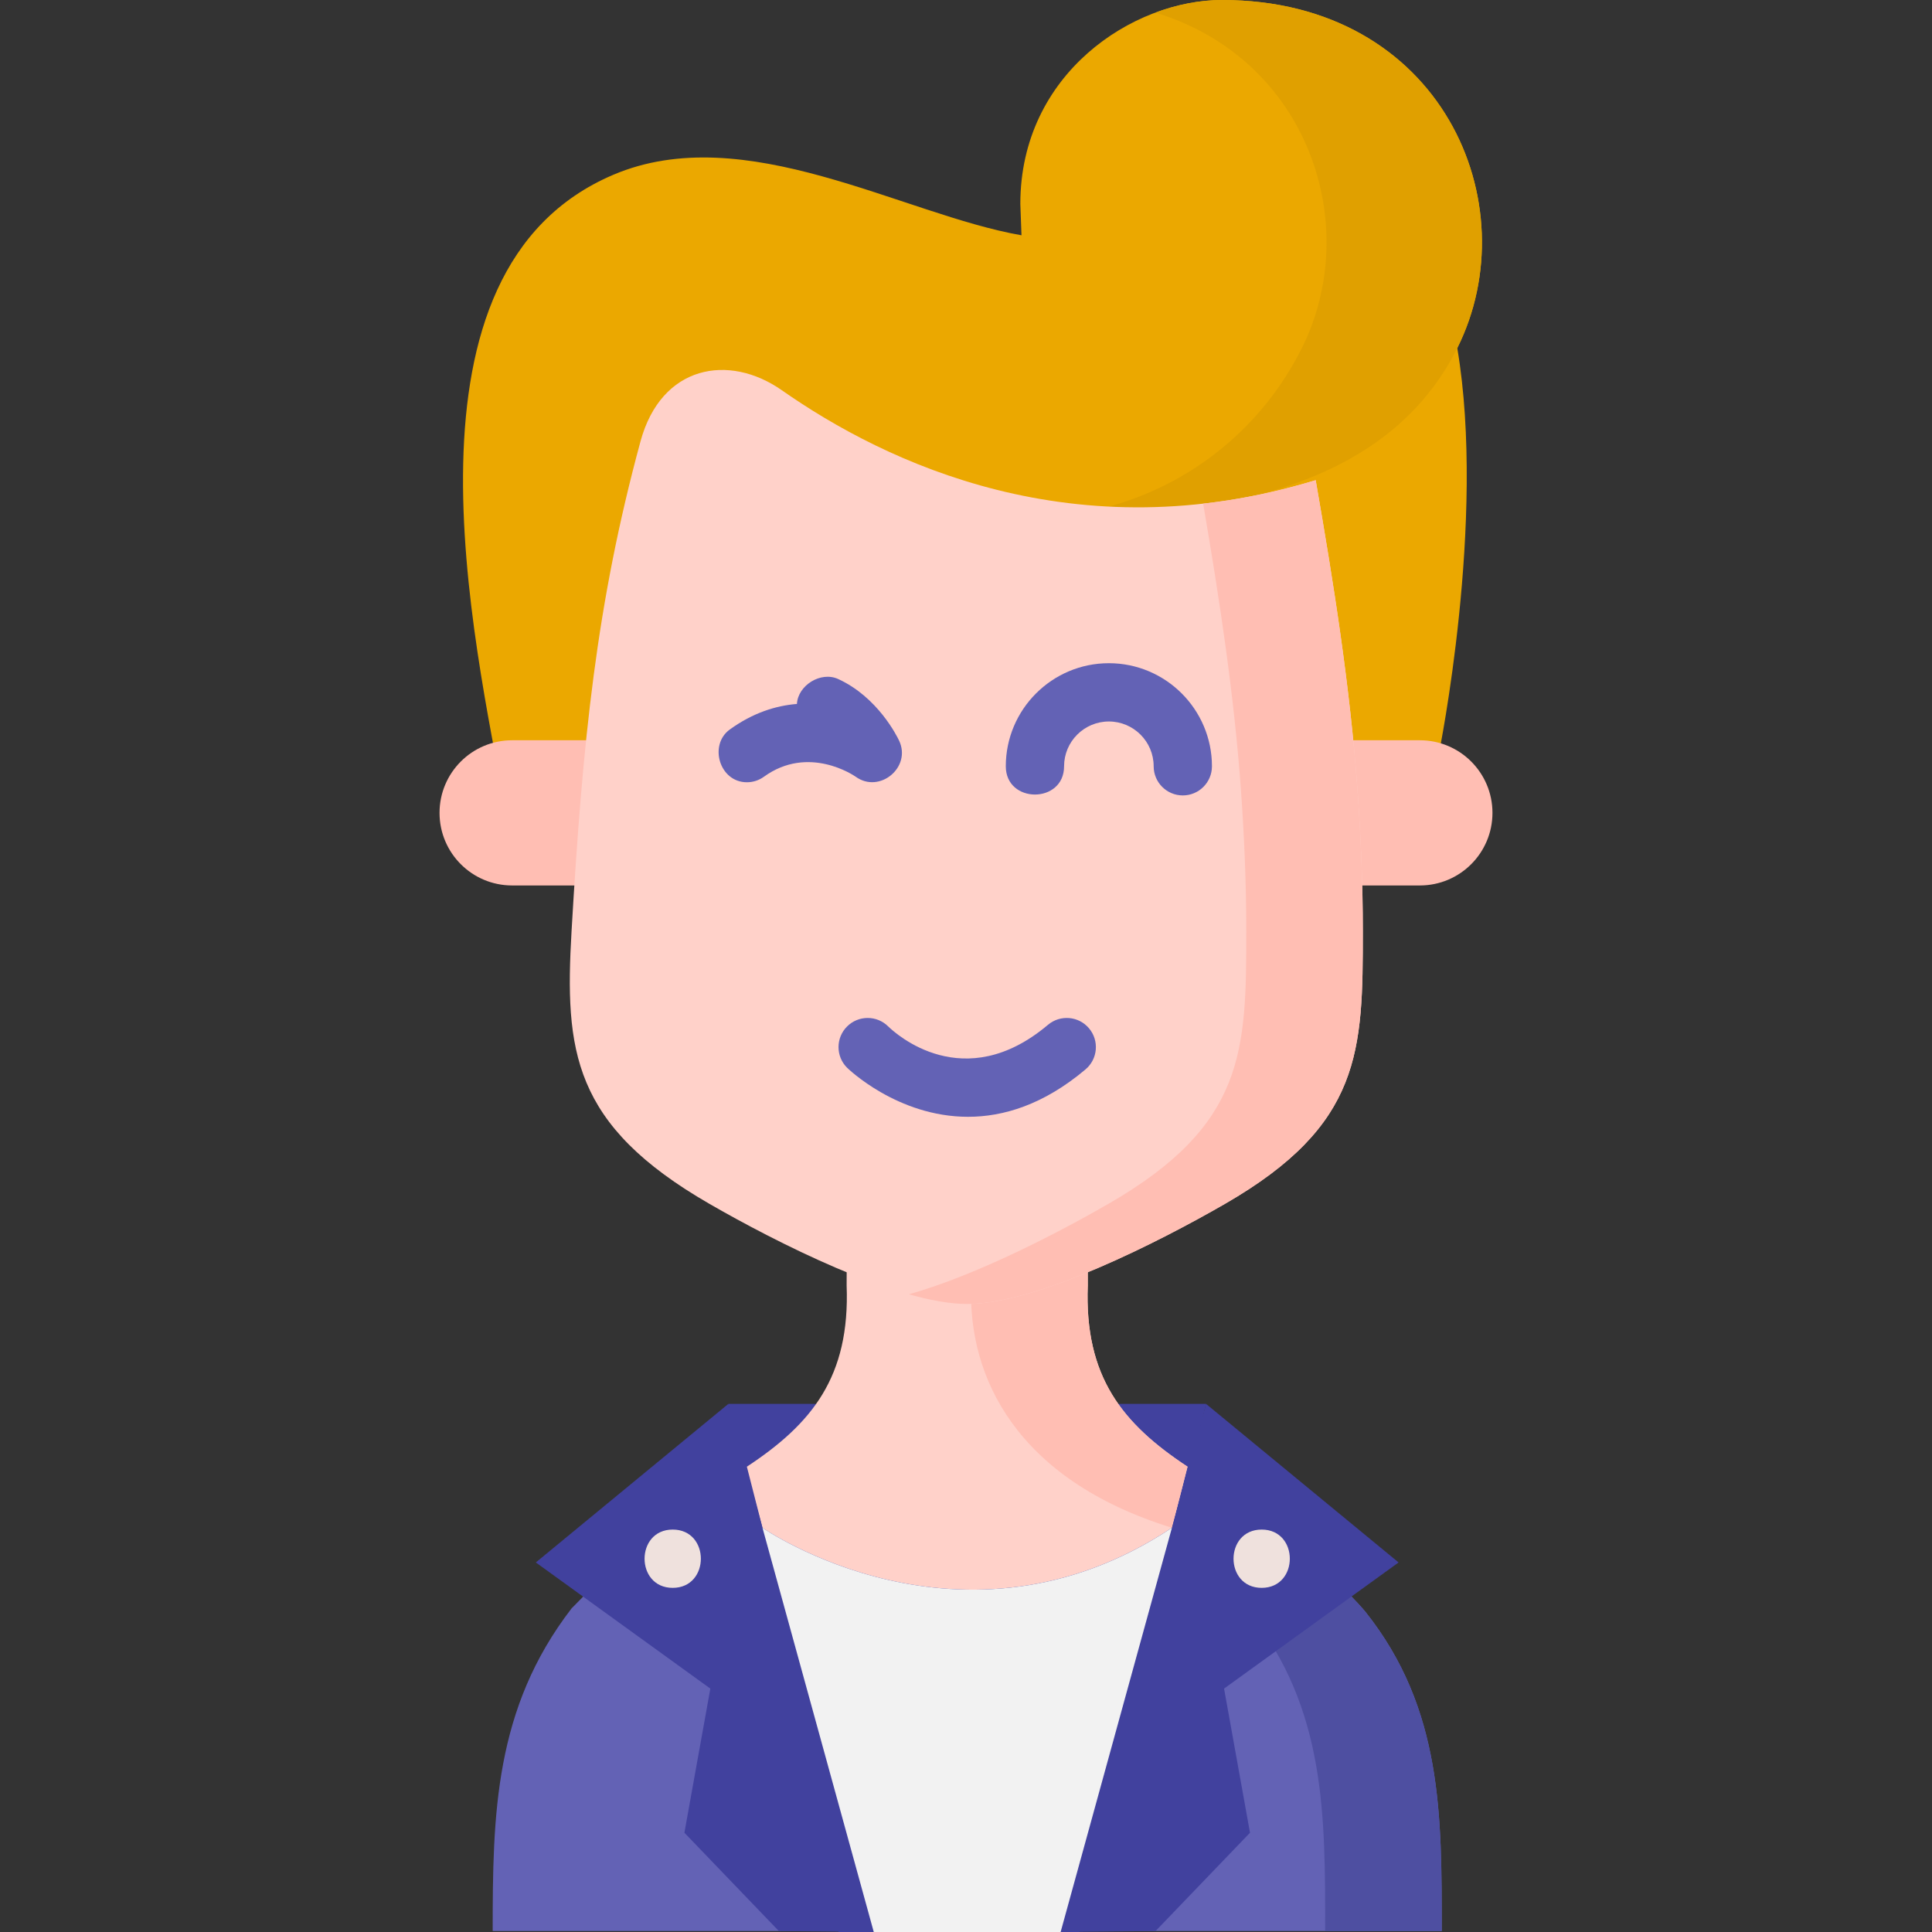 <svg id="Layer_1" enable-background="new 0 0 497.25 497.25" height="512" viewBox="0 0 497.25 497.25" width="512" xmlns="http://www.w3.org/2000/svg"><rect x="0" y="0" width="497.25" height="497.25" fill="#333333" stroke="none"/><g><path d="m187.462 361.326h122.943l-32.624 135.924h-61.966z" fill="#41419e"/><path d="m192.226 377.491 4.015 15.718s51.465 35.849 105.386 0l4.015-15.718c-16.671-10.994-26.582-23.074-25.675-46.658v-17.962h-62.009l-.057 17.962c.907 23.584-9.005 35.664-25.675 46.658z" fill="#ffd1c9"/><path d="m279.967 330.833v-17.962h-30v17.962c-.907 23.584 11.658 50.001 51.66 62.376l4.015-15.718c-16.671-10.994-26.582-23.074-25.675-46.658z" fill="#ffbeb3"/><path d="m370.337 193.934s12.239-60.025 4.731-104.344h-50.342v104.344z" fill="#eba800"/><path d="m130.292 209.21c-8.501-45.545-30.208-139.646 27.545-164.221 33.835-14.398 74.443 10.224 105.07 15.566l-.298-8.071c0-33.465 28.87-52.484 51.894-52.484 56.56 0 79.084 52.553 60.564 89.59-10.211 20.422-28.53 31.532-49.878 37.39v82.23z" fill="#eba800"/><g><path d="m314.503 0c-5.535 0-11.407 1.11-17.136 3.246 39.462 11.99 53.477 54.793 37.701 86.344-10.211 20.422-28.324 34.937-49.671 40.796l-.207 78.825h40v-82.23c21.347-5.858 39.666-16.968 49.878-37.39 18.519-37.038-4.004-89.591-60.565-89.591z" fill="#e0a000"/></g><path d="m365.437 227.896c10.32 0 18.687-8.366 18.687-18.685 0-10.32-8.366-18.685-18.687-18.685h-233.624c-10.32 0-18.687 8.366-18.687 18.685 0 10.32 8.366 18.685 18.687 18.685z" fill="#ffbeb3"/><g><path d="m349.406 203.536c.829 11.591 1.353 23.764 1.353 36.029 0 30.941-.202 49.925-35.455 70.262-16.761 9.669-48.291 25.784-66.37 25.784s-49.609-16.115-66.37-25.784c-35.253-20.337-37.254-39.373-35.455-70.262 2.856-49.04 6.399-84.206 17.735-125.951 5.351-19.703 22.785-22.69 36.372-13.18 26.695 18.685 75.414 42.042 137.409 23.153 4.613 26.506 8.851 53.095 10.781 79.949z" fill="#ffd1c9"/><g><path d="m349.406 203.536c-1.929-26.854-6.168-53.443-10.78-79.948-10.014 3.051-19.679 4.994-28.963 6.039 4.2 24.507 7.96 49.094 9.743 73.91.829 11.591 1.353 23.764 1.353 36.029 0 30.941-.202 49.925-35.455 70.262-12.727 7.342-33.966 18.395-51.37 23.292 5.515 1.552 10.649 2.492 15 2.492 18.079 0 49.609-16.115 66.37-25.784 35.253-20.337 35.455-39.321 35.455-70.262 0-12.266-.524-24.439-1.353-36.03z" fill="#ffbeb3"/></g><g><g><path d="m304.425 204.722c-4.142 0-7.5-3.358-7.5-7.5 0-6.357-5.172-11.529-11.529-11.529s-11.528 5.172-11.528 11.529c0 9.697-15 9.697-15 0 0-14.628 11.9-26.529 26.528-26.529s26.529 11.901 26.529 26.529c0 4.142-3.358 7.5-7.5 7.5z" fill="#6362b5"/></g></g><g><g><g><path d="m147.106 413.967c-19.865 25.802-20.302 53.08-20.302 83.033h244.26c0-29.605.268-57.133-19.617-82.133-3.321-4.175-26.721-27.367-26.721-27.367l-39.329 109.5h-74.272l-37.983-109.5z" fill="#6362b5"/><g><path d="m351.446 414.867c-3.321-4.175-26.721-27.367-26.721-27.367l-7.986 22.235c2.24 2.339 3.97 4.206 4.707 5.132 19.885 24.999 19.617 52.528 19.617 82.133h30c.001-29.605.268-57.133-19.617-82.133z" fill="#4e4fa1"/></g><g><path d="m249.157 287.437c-18.201 0-30.956-12.446-31.146-12.635-2.929-2.929-2.929-7.677 0-10.606 2.92-2.92 7.649-2.93 10.581-.025 1.959 1.91 19.496 17.844 41.125-.404 3.167-2.671 7.898-2.27 10.569.896s2.27 7.898-.896 10.569c-10.835 9.14-21.206 12.205-30.233 12.205z" fill="#6362b5"/></g><g fill="#41419e"><path d="m224.888 497.25-37.426-135.924-49.556 40.812 44.918 32.465-6.674 37.101 24.299 25.296z"/><path d="m272.98 497.25 37.425-135.924 49.557 40.812-44.919 32.465 6.674 37.101-24.298 25.296z"/></g></g><g><g><path d="m324.726 408.675c9.652 0 9.668-15 0-15-9.652 0-9.668 15 0 15z" fill="#efe1dd"/></g><g><path d="m173.142 408.675c9.652 0 9.668-15 0-15-9.652 0-9.668 15 0 15z" fill="#efe1dd"/></g></g></g></g><g><path d="m192.232 201.334c-7.095 0-9.852-9.636-4.402-13.577 5.947-4.302 11.863-6.143 17.279-6.579.257-4.775 6.126-8.47 10.615-6.415 10.204 4.675 15.163 14.75 15.695 15.884 3.215 6.85-5.054 13.698-11.185 9.263-.446-.312-12.136-8.301-23.613 0-1.328.962-2.865 1.424-4.389 1.424z" fill="#6362b5"/></g></g><path d="m301.627 393.209c-53.92 35.849-105.386 0-105.386 0l28.647 104.041h48.092z" fill="#f2f2f2"/></g></svg>